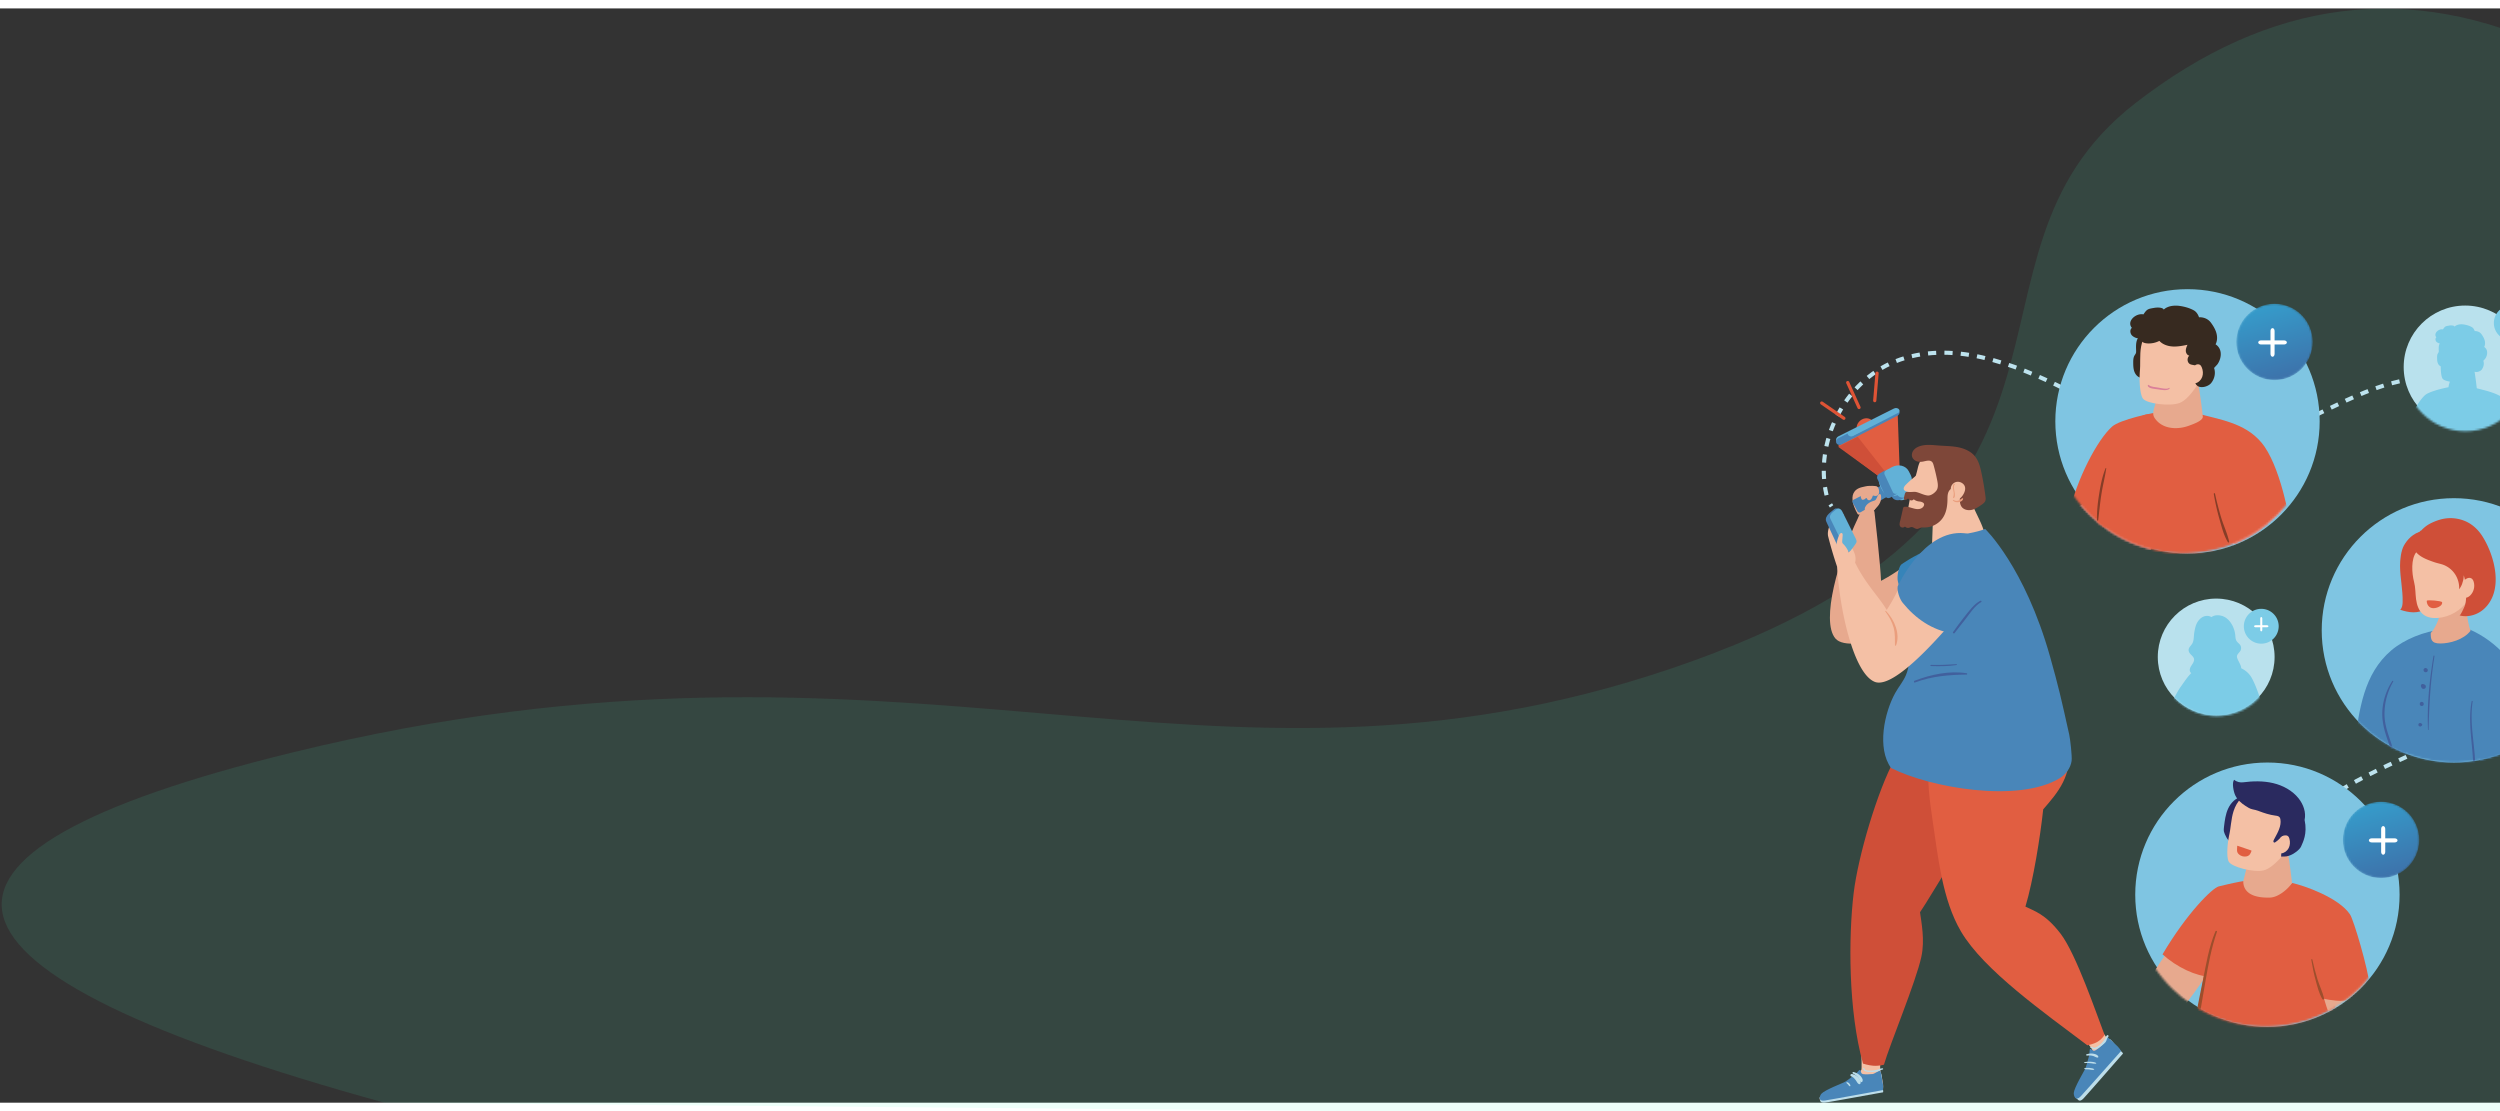 <svg xmlns="http://www.w3.org/2000/svg" xmlns:xlink="http://www.w3.org/1999/xlink" width="360" height="160" viewBox="0 0 1220 534">
    <rect x="0" y="0" width="1220" height="534" fill="#333333" stroke="none"/>
    <defs>
        <path id="a" d="M130.373 64.59c0 35.516-29.018 64.308-64.816 64.308S.74 100.106.74 64.59C.74 29.074 29.76.283 65.557.283c35.798 0 64.816 28.791 64.816 64.307"/>
        <path id="c" d="M37.604 18.75c0 10.292-8.343 18.635-18.635 18.635C8.677 37.385.333 29.042.333 18.75.333 8.457 8.677.114 18.97.114S37.604 8.457 37.604 18.75"/>
        <linearGradient id="d" x1="70.849%" x2="34.249%" y1="123.469%" y2="-5.5%">
            <stop offset="0%" stop-color="#3F67A2"/>
            <stop offset="100%" stop-color="#359FCD"/>
        </linearGradient>
        <path id="f" d="M130.373 64.59c0 35.516-29.018 64.308-64.815 64.308-35.8 0-64.818-28.792-64.818-64.308C.74 29.074 29.76.283 65.558.283c35.797 0 64.815 28.791 64.815 64.307"/>
        <path id="h" d="M130.373 64.59c0 35.516-29.018 64.308-64.815 64.308-35.8 0-64.818-28.792-64.818-64.308C.74 29.074 29.76.282 65.558.282c35.797 0 64.815 28.792 64.815 64.308"/>
        <path id="j" d="M37.604 18.75c0 10.292-8.343 18.635-18.635 18.635C8.677 37.385.333 29.042.333 18.75.333 8.457 8.677.114 18.97.114S37.604 8.457 37.604 18.75"/>
        <linearGradient id="k" x1="70.849%" x2="34.249%" y1="123.468%" y2="-5.501%">
            <stop offset="0%" stop-color="#3F67A2"/>
            <stop offset="100%" stop-color="#359FCD"/>
        </linearGradient>
        <path id="m" d="M57.113 29.021c0 15.661-12.697 28.355-28.357 28.355S.401 44.682.401 29.021C.401 13.361 13.096.666 28.756.666s28.357 12.695 28.357 28.355"/>
        <path id="o" d="M60.111 30.858c0 16.85-13.44 30.508-30.016 30.508C13.518 61.366.08 47.708.08 30.858.08 14.01 13.518.35 30.095.35c16.577 0 30.016 13.659 30.016 30.508"/>
    </defs>
    <g fill="none" fill-rule="evenodd">
        <path fill="#4AFFC4" d="M187.54 534C-45.17 469.818-60.35 412.906 142 363.264c303.524-74.464 444.881 36.619 674.288-41.387C1045.695 243.872 943.268 123 1042 46.281c65.822-51.146 134.155-59.789 205-25.93v522.904L187.54 534z" opacity=".1"/>
        <path stroke="#BDE3EE" stroke-width="2" d="M893.823 243a20.563 20.563 0 0 1-.646-1"/>
        <path stroke="#BDE3EE" stroke-dasharray="4.002,4.002" stroke-width="2" d="M891.361 237.54c-6.056-25.745 8.63-55.362 33.476-65.265 27.063-10.786 57.577.699 83.573 13.836 25.996 13.139 53.257 28.53 82.244 25.474 25.878-2.728 47.838-19.766 72.66-27.549 19.985-6.265 42.59-6.146 61.111 3.608 10.882 5.73 19.971 14.545 26.844 24.72 21.649 32.046 19.187 78.271-5.743 107.855-20.31 24.103-51.368 35.72-79.985 49.041-27.432 12.77-55.697 30.155-67.173 57.74"/>
        <path stroke="#BDE3EE" stroke-width="2" d="M1097.843 430c-.238.33-.466.664-.686 1"/>
        <path fill="#E7A98E" d="M913.603 246.302c.77-1.242 1.833-2.286 2.522-3.576 1.006-1.88 1.123-4.192.462-6.224-.533-1.642.376-1.399-.972-2.485-2.034-1.64-4.721-.922-6.87-.42-9.16 2.142-2.285 13.069-2.025 13.403"/>
        <path fill="#4986B9" d="M904.135 241.215l2.329 4.209a1.14 1.14 0 0 0 1.571.418L923 237.007 919.708 232l-15.106 7.725a1.08 1.08 0 0 0-.467 1.49"/>
        <path fill="#E15E41" d="M906.396 206.557L907.1 208l7.9-4.455-.703-1.441c-1-2.051-3.58-2.717-5.761-1.487s-3.14 3.89-2.14 5.94M897 213.361L917.825 229l9.175-4.848-.925-26.152L897 213.361"/>
        <path fill="#CF4F38" d="M897 213.917L916.375 228l3.625-1.87L906.53 209l-9.53 4.917"/>
        <path fill="#62B1D7" d="M925.293 238.505c.741 1.457 2.65 1.93 4.266 1.056l1.564-.845c1.615-.874 2.324-2.764 1.583-4.221-.74-1.458-2.65-1.93-4.266-1.056l-1.562.844c-1.616.875-2.325 2.764-1.585 4.222"/>
        <path fill="#4986B9" d="M926.726 233.174l-1.69.878c-1.756.912-2.52 2.876-1.718 4.392.803 1.516 2.87 2.01 4.623 1.098l1.691-.877a3.53 3.53 0 0 0 .368-.221c-1.65.654-3.48.128-4.224-1.276-.743-1.405-.139-3.195 1.344-4.168a3.365 3.365 0 0 0-.394.174"/>
        <path fill="#62B1D7" d="M896.177 211.167c.446.812 1.6 1.075 2.574.589l27.116-13.567c.975-.487 1.403-1.542.956-2.355-.447-.813-1.6-1.077-2.574-.59l-27.116 13.566c-.975.489-1.403 1.543-.956 2.357"/>
        <path fill="#4986B9" d="M926.997 197l-22.59 11.618c-.974.5-2.126.23-2.574-.607a1.484 1.484 0 0 1-.166-.622l-4.534 2.332c-.975.502-1.403 1.586-.956 2.422.447.836 1.6 1.107 2.575.605l27.123-13.949c.745-.383 1.162-1.105 1.122-1.799"/>
        <path fill="#62B1D7" d="M917.564 233.281l.966 1.878c1.423 2.77 5.093 3.668 8.198 2.008l2.663-1.425c3.105-1.661 4.468-5.254 3.045-8.023l-.966-1.878c-1.423-2.77-5.093-3.668-8.198-2.008l-2.663 1.426c-3.105 1.661-4.468 5.253-3.045 8.022"/>
        <path fill="#4986B9" d="M920.56 225l-3.544 2.088c-.872.514-1.26 1.625-.857 2.486l3.988 8.547c.4.856 1.436 1.136 2.307.62l3.546-2.087c-.872.514-1.908.235-2.307-.623l-3.989-8.546c-.402-.86-.016-1.971.857-2.485"/>
        <path fill="#E7A98E" d="M908.041 235.734c1.405-1.629 3.232-2.598 5.13-2.72.653-.041 1.312.014 1.97.08.316.032.644.071.931.274.446.316.708.973.837 1.623.139.7.141 1.485-.15 2.063-.485.961-1.547.976-2.42.701-.09-.028-.185-.059-.27-.023-.13.054-.195.236-.253.4-.236.677-.56 1.335-1.058 1.672a1.08 1.08 0 0 1-1.565-.358c-.15-.25-.31-.615-.534-.545-.074.023-.133.094-.19.158-.405.458-.937.714-1.48.711-.135 0-.277-.02-.391-.124a.96.96 0 0 1-.199-.314 5.21 5.21 0 0 1-.399-1.372"/>
        <path fill="#E7A98E" d="M913.427 246c.578-.637 1.477-1.733 2.136-2.298 1.785-1.527 2.774-3.888 2.332-6.104-.036-.183-.09-.377-.244-.496-.195-.15-.497-.123-.712.002-.214.125-.36.328-.494.528-.422.634-.807 2.266-1.623 2.505-1.219.358-2.452.847-3.405 1.657-.843.717-1.907 2.216-1.169 3.284"/>
        <path stroke="#DF5335" stroke-linecap="round" stroke-linejoin="round" stroke-width="1.578" d="M916 178l-1.125 13.389m-13.187-8.808l5.517 12.163M889 192.568L899.801 200"/>
        <path fill="#E7A98E" d="M959.088 261.836c-5.648-.495-11.223 1.366-16.457 3.515-12.81 5.259-14.792 8.754-24.674 13.996-.273-7.592-3.196-33.744-3.235-33.816-.815-1.527-6.972.727-6.972.727-.068.384-1.196 2.495-1.263 2.88-9.057 18.992-18.146 49.748-10.8 58.346 7.344 8.599 47.378-6.891 68.028-15.737L972 271.12c-1.536-5.371-7.264-8.786-12.912-9.283"/>
        <path fill="#3684B9" d="M927.727 271.447c-1.377 1.73-2.025 5.79-1.596 7.986 1.907 9.763 6.394 18.407 14.393 24.567 0 0 16.127-9.091 18.357-8.045 2.23 1.047 20.866-23.529 9.44-31.287-16.47-11.185-40.594 6.78-40.594 6.78"/>
        <path fill="#41609D" d="M959.651 297.01c-3.525-.176-7.417 1.936-10.613 3.302-2.619 1.12-5.423 2.61-7.812 3.816-.51.258-.066 1.079.441.823 2.292-1.158 5.177-2.357 7.66-3.494 3.08-1.41 6.905-3.645 10.324-3.658.467-.002.463-.765 0-.789"/>
        <path fill="#F4C0A5" d="M908.376 511s.234 6.38-.045 6.99c-.978 2.143-7.229 6.026-7.98 6.566-.75.541-11.327 5.352-11.839 6.277-.512.923-1.827 2.819 3.7 1.94 5.527-.877 24.096-4.402 25.9-4.688 1.803-.287.397-5.938-.183-8.094-.383-1.426-.685-4.531-.077-7.517"/>
        <path fill="#BDDEEA" d="M918.852 528.96c.2-.03.213-.732-.054-1.698a12.854 12.854 0 0 0-.22-2.063c-.362-1.898-.14-3.157-.462-5.029-.247-1.437-1.377-.372-2.115-.004-.636.318-3.074.893-3.79 1-.894.134-1.817.1-2.698-.105-.256-.06-.521-.14-.71-.322-.36-.348-.329-.927-.524-1.387-.07-.167-.197-.336-.377-.351-.177-.014-.326.124-.448.253-.63.653-1.229 1.393-1.913 1.988-.548.479-1.193.89-1.775 1.333-1.156.88-2.317 1.804-3.605 2.483-.802.42-12.161 6.25-12.161 6.25s.048.947.282 1.794c.18.65.883 1.09 2.638.814 5.424-.853 26.162-4.676 27.932-4.955"/>
        <path fill="#4986B9" d="M918.742 527.882c.408-.065.245-2.385.1-3.145-.362-1.898-.713-3.695-1.035-5.568-.246-1.436-1.374-.372-2.109-.003-.634.318-1.158.736-1.872.844-.892.134-3.72.254-4.6.05-.255-.059-.52-.139-.708-.322-.36-.347-.328-.926-.523-1.388-.07-.166-.196-.334-.376-.349-.177-.014-.325.124-.447.252-.627.654-1.225 1.393-1.907 1.99-.548.477-1.19.889-1.771 1.332-1.153.878-2.31 1.803-3.597 2.482-.798.421-9.401 3.735-11.035 5.559-.686.766-2.214 3.936 1.818 3.3 5.41-.854 26.297-4.755 28.062-5.034"/>
        <path fill="#BDDEEA" d="M901.002 524.19c.084.387.538.594.8.874.285.304.447.784.865.923.115.038.264-.008.305-.13.24-.71-1.141-2.12-1.888-1.814-.055.022-.094.09-.082.146M903.375 521.135c1.007.282 1.812 1.307 2.379 2.111.46.655.682 1.347 1.434 1.712.26.127.612-.05.708-.3.727-1.918-2.53-4.783-4.394-4.654-.589.041-.696.97-.127 1.13"/>
        <path fill="#BDDEEA" d="M904.27 519.803c1.06.518 2.006 1.234 2.649 2.163.45.65.54 1.479 1.228 1.962.175.123.467.084.592-.083.67-.904-.087-2.04-.733-2.799-.858-1.007-2.082-1.615-3.399-2.017-.578-.179-.848.525-.336.774M909.074 517.245c.351.201.338.822.66 1.1.47.407 1.254.526 1.925.608.831.103 3.56.027 4.383-.138.993-.198 1.544-.844 2.595-.953.57-.059.428-.737-.139-.66-.587.08-.959.209-1.483.44-1.196.528-3.584.86-4.998.736-.405-.036-.96-.073-1.32-.212-.918-.355-.418-.348-.775-.716-.256-.264-.228-.334-.674-.442-.194-.048-.344.14-.174.237"/>
        <path fill="#CF4F38" d="M997 376.36c-7.03 13.207-18.347 15.346-28.79 17.497-9.053 9.52-24.845 37.781-31.24 47.215.677 5.048 2.408 13.482.677 21.613-2.602 12.212-15.311 42.555-18.282 52.772 0 0-2.202.721-5.265.501-2.243-.16-4.957-1.028-4.957-1.028-7.193-25.684-7.14-61.697-4.543-83.332 2.142-17.829 11.61-50.006 20.107-65.419 10.062-18.251 16.012-33.347 37.97-39.179"/>
        <path fill="#F4C0A5" d="M1016.846 502.616s4.007 4.898 4.152 5.55c.509 2.29-2.113 9.17-2.383 10.057-.27.884-5.76 11.138-5.612 12.18.149 1.043.243 3.343 4.09-.723 3.849-4.064 16.433-18.177 17.689-19.503 1.255-1.327-3.24-4.934-4.991-6.284-1.157-.894-3.254-3.162-4.562-5.893"/>
        <path fill="#BDDEEA" d="M1035.974 510.11c.138-.151-.275-.737-1.07-1.366a13.291 13.291 0 0 0-1.418-1.56c-1.433-1.334-2.017-2.509-3.403-3.849-1.063-1.027-1.313.562-1.673 1.33-.311.662-1.891 2.67-2.393 3.21a7.243 7.243 0 0 1-2.197 1.613c-.238.112-.495.212-.756.182-.495-.06-.819-.557-1.251-.814-.157-.092-.359-.152-.51-.05-.149.1-.182.307-.202.49-.102.935-.13 1.921-.31 2.842-.146.74-.407 1.484-.6 2.215-.383 1.452-.742 2.945-1.351 4.316-.38.85-5.84 12.804-5.84 12.804s.609.748 1.305 1.3c.535.423 1.358.342 2.578-.99 3.772-4.12 17.859-20.329 19.09-21.672"/>
        <path fill="#4986B9" d="M1034.965 508.919c.288-.31-1.264-2.118-1.846-2.651-1.454-1.336-2.837-2.594-4.242-3.932-1.078-1.028-1.332.56-1.697 1.329-.316.662-.48 1.336-.989 1.876-.634.674-2.834 2.558-3.666 2.947-.242.112-.503.213-.767.182-.501-.06-.83-.557-1.268-.814-.16-.093-.365-.151-.518-.05-.15.1-.185.307-.205.49-.104.934-.132 1.922-.315 2.842-.147.74-.412 1.484-.608 2.215-.389 1.452-.752 2.945-1.37 4.315-.385.85-5.272 9.011-5.468 11.546-.082 1.064.631 4.638 3.483 1.568 3.826-4.117 18.227-20.519 19.476-21.863"/>
        <path fill="#BDDEEA" d="M1017.082 517.534c.578.25 1.499.15 2.22.215.782.07 1.586.348 2.373.215.217-.036.385-.157.304-.275-.474-.686-4.19-.98-4.948-.316-.056.049-.035.123.051.16M1017.706 514.669c.89-.148 2.056-.011 2.924.111.705.1 1.258.269 2.011.207.26-.021.414-.162.34-.264-.566-.785-4.552-.927-5.826-.444-.402.152.048.473.55.39M1018.509 511.028c1.043-.14 2.122-.098 3.116.227.697.227 1.25.738 2.013.745.194.002.375-.159.361-.327-.066-.91-1.263-1.32-2.16-1.53-1.191-.278-2.4-.122-3.553.213-.508.148-.28.74.223.672M1020.194 507.163c.473 0 1.002.696 1.519.801.753.153 1.522-.212 2.165-.545.796-.412 3.052-2.224 3.609-2.93.67-.848.577-1.913 1.378-2.699.433-.426-.277-1.087-.692-.643-.43.46-.635.839-.88 1.427-.558 1.343-2.3 3.221-3.611 3.98-.375.217-.88.528-1.306.601-1.09.188-.659-.12-1.283-.302-.448-.13-.485-.226-.957-.065-.207.071-.17.375.058.375"/>
        <path fill="#E15E41" d="M1009.327 359.403c2.43 14.792-5.256 23.38-12.241 31.448-1.411 13.087-4.793 34.56-8.675 47.465 4.128 2.129 9.628 3.356 17.213 13.286 7.584 9.93 17.537 39.304 21.376 49.245 0 0-.666 1.633-3.23 3.32-1.878 1.237-5.137 1.833-5.137 1.833-21.287-16.068-50.6-36.727-61.66-55.528-9.114-15.495-11.185-36.277-13.789-53.716-3.083-20.65-4.931-37.752 8.961-55.756"/>
        <path fill="#F4C0A5" d="M945.969 216c-2.717.526-5.61 1.144-7.563 3.14-1.394 1.425-2.122 3.379-2.555 5.307-.476 2.122-1.118 4.187-1.72 6.3a114.015 114.015 0 0 0-2.98 13.486c-.257 1.62-.331 3.614 1.002 4.534.826.572 1.912.496 2.906.4l8.246-.804-.55 15.637A615.106 615.106 0 0 0 969 259.855c-.301-6.83-4.717-12.665-6.97-19.105-.302-.863-.568-1.76-.534-2.674.044-1.177.575-2.267.901-3.397 1.396-4.83-1.205-10.155-5.145-13.192-3.94-3.038-6.394-4.78-11.283-5.487"/>
        <path fill="#7E4739" d="M968.863 237.766a138.225 138.225 0 0 0-1.938-11.265c-.604-2.806-1.346-5.697-3.153-7.921-1.98-2.438-5.029-3.783-8.097-4.411-3.068-.63-6.225-.626-9.348-.856-3.257-.24-6.638-.725-9.707.397-1.065.389-2.086.986-2.786 1.881-.701.895-1.043 2.12-.705 3.207.323 1.044 1.234 1.839 2.262 2.2 1.027.36 2.156.327 3.222.105 1.443-.3 3.17-.863 4.213.181.43.432.615 1.046.779 1.633a97.71 97.71 0 0 1 1.79 7.553c.317 1.622.552 3.456-.41 4.796-.892 1.241-2.767 2.601-4.28 2.433-1.513-.17-2.924-.82-4.358-1.334-1.65-.593-3.34-.715-5.076-.633-.562.027-1.18.18-1.487.654-.119.183-.178.397-.234.609a28.671 28.671 0 0 0-.38 1.605c-.061.297-.114.629.042.89.194.325.65.404 1.006.28.355-.122.635-.398.901-.664.331.442.778.822 1.316.947.537.124 1.164-.059 1.456-.527.63.512 1.388.863 2.184 1.009.539.099 1.097.108 1.614.289 1.17.411 1.594 1.025 1.056 2.05-.317.606-.911 1.033-1.556 1.252-2.443.83-5.008-1.11-7.582-.947-.213.013-.435.045-.603.177-.216.169-.29.46-.35.729l-1.17 5.201c-.24 1.07-.996 2.903.073 3.74.599.47 1.554.388 2.066-.176a2.019 2.019 0 0 0 2.05.58c.32-.097.617-.276.948-.328 1.005-.155 1.853.883 2.87.898.653.01 1.23-.405 1.859-.586.626-.18 1.29-.123 1.94-.123 3.11-.004 6.152-1.483 8.164-3.85 2.317-2.726 2.871-6.4 2.916-9.874.014-1.192.011-2.423.467-3.525.456-1.102 1.502-2.054 2.688-1.995 1.168.06 2.105 1.073 2.489 2.183.384 1.11.342 2.314.371 3.489.03 1.174.154 2.403.807 3.378 1.028 1.535 3.143 2.012 4.945 1.626 1.8-.385 3.366-1.463 4.88-2.516.716-.499 1.469-1.044 1.793-1.855.278-.696.194-1.479.1-2.224l-.047-.362"/>
        <path fill="#4986B9" d="M931.751 310.734c.16 5.029.285 10.252-1.76 14.864-1.336 3.01-3.523 5.575-5.122 8.46-5.34 9.62-9.011 26.978-2.024 36.607 18.722 9.563 62.133 17.282 82.291 4.987 3.01-1.836 5.352-5.027 5.812-8.48.285-2.143-.677-10.582-1.144-12.695-3.977-17.952-5.247-23.486-9.352-38.073-12.383-43.997-31.7-62.404-31.7-62.404s-4.525 2.11-15.612 3.214c-6.099 2.786-6.815 6.76-11.42 11.58-5.468 5.722-8.226 9.828-11.229 17.104-3.003 7.275-1.482 17.462 1.26 24.836"/>
        <path fill="#41609D" d="M934.419 328.98c8.39-3.151 16.682-3.78 25.345-3.89.324-.003.305-.604 0-.653-8.458-1.345-17.397.564-25.525 3.676-.42.16-.241 1.027.18.867M942.4 320.93c4.113.144 8.33.105 12.372-.491.35-.052.279-.46-.086-.438-4.118.25-8.144.497-12.286.352-.534-.02-.532.558 0 .577"/>
        <path fill="#F4C0A5" d="M966 282.983c-13.577 17.428-40.688 49.76-51.096 45.661-10.406-4.098-17.186-35.32-18.406-56.213a188.514 188.514 0 0 1-4.337-14.69c-.572-2.273.478-5.325 1.657-7.317 1.149-1.941 3.203-3.51 5.454-3.42.144.005.297.02.41.108.266.208.15.623.062.949-.503 1.875.884 3.708 1.144 5.633.122.909-.012 1.833.038 2.748.283 5.22 5.74 8.352 4.357 13.99 5.041 10.38 11.594 16.585 15.435 23.112 6.019-9.225 6.066-13.218 14.597-23.829 3.485-4.334 7.401-8.577 12.498-10.788 5.098-2.211 11.652-1.9 15.525 2.09"/>
        <path fill="#4986B9" d="M926.067 282.04c-.389 2.226.975 6.187 2.4 7.948 6.331 7.831 14.4 13.396 24.382 15.012 0 0 9.876-16.048 12.34-16.198 2.463-.152 7.173-31.324-6.588-32.701-19.84-1.984-32.534 25.939-32.534 25.939"/>
        <path fill="#41609D" d="M966.442 289.043c-3.243 1.62-5.793 5.371-8.051 8.135-1.85 2.263-3.704 4.94-5.305 7.16-.344.476.431.935.77.465 1.16-1.605 3.593-4.587 5.16-6.606 2.18-2.81 4.666-6.73 7.799-8.497.42-.238.05-.869-.373-.657"/>
        <path fill="#4986B9" d="M901.243 266.639c-1.303 1.074-2.727-.485-3.237-1.585l-6.758-14.569c-.683-1.472.15-2.86 1.23-3.908.583-.566 1.221-1.075 1.854-1.587.548-.446 1.088-1.098 1.89-.975 1.008.153 1.764 1.038 2.16 1.876l6.265 13.269c.284.615.433 1.325.31 1.995-.104.562-3.203 5.063-3.714 5.484"/>
        <path fill="#62B1D7" d="M902.945 264.721c-1.06.828-2.217-.372-2.632-1.22 0 0-7.11-14.502-7.111-14.507-.556-1.134.12-2.202 1-3.01.474-.436.993-.828 1.507-1.222.446-.343.884-.845 1.536-.75.82.118 1.434.8 1.755 1.445.002 0 6.712 13.505 6.712 13.505.232.474.353 1.02.252 1.537-.085.433-2.604 3.9-3.019 4.222"/>
        <path fill="#F4C0A5" d="M896 263.599c.09-2.262.602-4.504 1.498-6.575.259-.599.882-1.29 1.413-.92.33.228.332.714.3 1.12l-.2 2.48c-.026.326-.052.666.057.975.12.345.39.61.64.873a12.286 12.286 0 0 1 3.184 6.42c.14.85.186 1.749-.124 2.55-.31.803-1.05 1.48-1.894 1.478M952.053 234.837c-.327-1.615.893-3.368 2.614-3.755 1.722-.389 3.671.65 4.178 2.225.404 1.25-.037 2.607-.691 3.763-.82 1.45-2.19 2.836-3.95 2.93M936.443 227a51.598 51.598 0 0 0-6.143 5.19c-.406.402-.812.819-1.076 1.33-.166.323-.274.695-.2 1.053.136.667.828 1.048 1.473 1.22 2.148.573 4.399-.154 6.503-.873"/>
        <path fill="#EA9E7D" d="M920.031 294.278c1.831 2.442 3.283 5.065 4.061 7.9.8 2.914.58 5.652.643 8.59.005.273.451.319.548.063 2.11-5.566-.71-12.46-4.917-16.774-.155-.159-.465.048-.335.22M953.036 240.135c1.218 1.535 4.926.902 4.964-.921.003-.15-.249-.275-.429-.182-.603.312-.992.784-1.65 1.052-.809.328-1.804.33-2.474-.183-.206-.158-.56.045-.411.234M953.858 232c-.71-.016-.909.954-.847 1.895.053.796.265 1.523.374 2.299.15 1.07-.078 1.618-.273 2.56-.03.148.067.273.159.24 1.909-.667-.722-5.697.626-6.551.146-.093.14-.438-.039-.443"/>
        <path fill="#7FC5E2" d="M1132 201.5c0 35.622-28.877 64.5-64.5 64.5-35.622 0-64.5-28.878-64.5-64.5 0-35.623 28.878-64.5 64.5-64.5 35.623 0 64.5 28.877 64.5 64.5"/>
        <g transform="translate(1000 137)">
            <mask id="b" fill="#fff">
                <use xlink:href="#a"/>
            </mask>
            <path fill="#F2C1C9" d="M14.548 105.954L9.53 148.269l35.96 14.935 5.854-51.442L34.62 94.337" mask="url(#b)"/>
            <path fill="#E15E41" d="M85.804 67.062c-4.542-4.71-12.835-2.737-19.34-3.651l-15.168-2.133c-1.205-.17-2.432-.339-3.634-.152-1.747.27-3.281 1.262-4.755 2.231l-12.66 8.319c-4.51 2.962-4.094 9.406-4.704 14.271-.716 5.724-1.25 11.47-1.668 17.222-.823 11.322-1.202 22.676-1.292 34.026-.088 10.864.626 21.622 1.385 32.453.05.737.103 1.485-.046 2.21-.284 1.398-1.276 2.56-1.685 3.928-.833 2.79.91 5.696 2.957 7.78 8.694 8.848 24.127 7.113 35.44 6.979a96.504 96.504 0 0 0 32.396-6.003c3.818-1.42 11.552-3.432 14.16-6.8 2.665-3.444.9-11.109.794-15.297l-1.965-77.32c-.128-5.004-6.636-9.76-10.14-13.247" mask="url(#b)"/>
            <path fill="#F2C1C9" d="M100.826 210.736c-2.336 4.16-.968 7.397.217 11 .808-1.058 1.726-1.61 3.092-1.964 1.441.841 1.782 2.41-.071 3.268-1 .616-1.375 2.018-1.175 2.628.223.68 2.115 1.042 2.844-.403.428.999 2.492.713 2.856-.552.385.964 2.046.368 2.429-.783.748.605 1.306.495 1.882-.274.574-.77.655-1.437.65-2.394-.012-3.823-1.192-7.513-1.516-11.304-.637-7.457 8.606-32.935 8.606-60.742 0-19.23-8.025-46.077-8.025-46.077s-16.883 5.353-26.196 6.018c3.02 19.122 11.253 41.072 11.872 45.448-.207 5.913-.957 9.463-.885 13.087.16 8.001 5.857 29.523 5.958 33.523.108 4.319-.413 5.735-2.538 9.52" mask="url(#b)"/>
            <path fill="#E15E41" d="M81.916 89.236c-.122 8.705 2.737 23.873 5.215 34.117 13.024 4.293 24.197-.578 30.65-5.537-.203-5.344-5.126-32.238-14.25-43.017-8.256-9.75-20.36-11.074-31.806-14.318M56.122 59.645c-5.667.502-21.608 4.042-25.415 7.418-7.089 6.285-17.24 25.386-21.176 43.039 0 0 5.499 7.717 18.16 6.434 2.644-2.92 5.295-9.803 12.099-18.425" mask="url(#b)"/>
            <path fill="#E7A98E" d="M71.778 40.48a290.407 290.407 0 0 1 3.191 21.66c.227 2.118-5.167 3.89-6.67 4.454-5.72 2.146-13.197 1.822-16.873-3.777-1.474-2.245-.087-4.797.51-7.277.845-3.504 1.665-7.013 2.518-10.514" mask="url(#b)"/>
            <path fill="#372A20" d="M48.042 20.215c-2.718.909-5.08 3.055-5.519 5.904-.201 1.305-.142 2.632-.1 3.95.011.368.021.745-.09 1.095-.14.45-.463.818-.7 1.228-.608 1.05-.631 2.324-.622 3.535.01 1.41.049 2.846.508 4.18.46 1.333 1.414 2.57 2.755 3.035.542.19 1.152.242 1.686.034.426-.166.773-.48 1.089-.808a10.675 10.675 0 0 0 2.32-3.714" mask="url(#b)"/>
            <path fill="#F4C0A5" d="M44.206 40.708c.462-4.248-.12-8.552.67-12.786.958-5.125 3.752-9.242 8.885-10.85 5.493-1.72 11.956-.642 16.698 2.555 7.668 5.172 8.555 16.323 3.738 24.184-4.816 7.859-8.006 10.734-10.553 11.717-4.554 1.759-16.088.41-17.908-2.142-1.679-2.353-1.777-10.409-1.53-12.678" mask="url(#b)"/>
            <path fill="#372A20" d="M83.7 31.037c-.166-1.616-.93-3.113-2.502-4.112.883-1.675.91-3.702.401-5.524-.509-1.82-1.518-3.465-2.63-5-2.21-3.047-5.858-2.684-5.858-2.684s-.634-2.35-2.57-3.4c-2.09-1.137-4.4-1.774-6.755-2.121-2.659-.393-5.873-.091-7.882 1.773-.485-1.134-3.236-1.084-4.458-.87-3.21.562-3.633.5-5.438 3.211-3.75-.757-8.343 3.416-5.64 6.581-1.077.877-.915 2.688.037 3.697.812.86 2.966 1.906 4.042 1.129-.03.872.443 1.657 1.176 2.122.713.452 1.58.6 2.425.643a11.28 11.28 0 0 0 5.715-1.239c1.635 1.771 4.109 2.598 6.526 2.733 2.419.134 4.824-.35 7.196-.83-.417.948-.843 1.936-.806 2.97.036 1.035.68 2.126 1.703 2.327-.977.89-1.12 2.54-.309 3.582 1.277 1.643 4.019.103 3.469 2.93-.444 2.27-1.552 6.703.931 8.318 1.869 1.215 5.234.16 6.523-1.398 1.68-2.034 2.352-4.88 1.478-7.394-.018-.055 1.494-1.615 1.636-1.817 1.141-1.618 1.789-3.707 1.59-5.627" mask="url(#b)"/>
            <path fill="#F4C0A5" d="M70.056 38.04c.486-.443.983-.893 1.585-1.159.603-.265 1.34-.319 1.9.027.454.28.728.774.93 1.265.607 1.47.751 3.156.214 4.651-.538 1.496-1.808 2.756-3.367 3.113-1.56.357-3.35-.3-4.154-1.673" mask="url(#b)"/>
            <path fill="#863D27" d="M80.327 99.941c.71 4.181 1.617 8.298 2.793 12.376 1.066 3.697 2.063 7.85 4.09 11.154.201.33.686.11.61-.254-.832-3.93-2.676-7.747-3.843-11.603a153.47 153.47 0 0 1-3.06-11.835c-.082-.388-.654-.218-.59.162M27.534 87.374c-1.692 4.062-2.51 8.561-3.198 12.886-.653 4.093-1.11 8.31-1.02 12.458.007.401.565.378.612 0 .54-4.36.925-8.728 1.63-13.069.662-4.08 1.71-8.102 2.29-12.19.029-.207-.232-.28-.314-.085" mask="url(#b)"/>
            <path fill="#DA7F99" d="M58.44 48.207c-.898.841-4.218-.004-5.258-.177-1.277-.215-3.634-.321-4.6-1.257-.167-.161-.461-.045-.461.19-.002 1.624 3.733 1.74 4.827 1.909 1.37.21 4.785.959 5.811-.349.174-.222-.101-.52-.318-.316" mask="url(#b)"/>
        </g>
        <g transform="translate(1091 144)">
            <mask id="e" fill="#fff">
                <use xlink:href="#c"/>
            </mask>
            <path fill="url(#d)" d="M37.604 18.75c0 10.292-8.343 18.635-18.635 18.635C8.677 37.385.333 29.042.333 18.75.333 8.457 8.677.114 18.97.114S37.604 8.457 37.604 18.75" mask="url(#e)"/>
        </g>
        <path fill="#FFFFFE" d="M1109 170c-.55 0-1-.63-1-1.4v-11.2c0-.77.45-1.4 1-1.4s1 .63 1 1.4v11.2c0 .77-.45 1.4-1 1.4"/>
        <path fill="#FFFFFE" d="M1116 163c0 .55-.63 1-1.401 1H1103.4c-.77 0-1.4-.45-1.4-1s.63-1 1.4-1h11.199c.771 0 1.401.45 1.401 1"/>
        <path fill="#7FC5E2" d="M1262 303.5c0 35.622-28.877 64.5-64.499 64.5-35.624 0-64.501-28.878-64.501-64.5 0-35.623 28.877-64.5 64.501-64.5 35.622 0 64.499 28.877 64.499 64.5"/>
        <g transform="translate(1132 239)">
            <mask id="g" fill="#fff">
                <use xlink:href="#f"/>
            </mask>
            <path fill="#4986B9" d="M59.847 64.07c-8.708.85-18.553 4.826-24.83 10.15-13.666 11.587-15.576 29.153-17.982 44.996-1.853 12.2.455 25 3.393 36.844 1.588 6.397 5.34 22.946 7.557 29.155 1.418 1.406 6.943 3.525 9.243-1.36.388-32.93 5.184-73.42 14.906-104.907M79.965 91.115c-7.136 17.915 3.022 32.16-4.529 49.907-8.149 19.158-11.529 48.251-11.529 48.251s3.77 3.125 7.329 3.156c2.38-2.457 10.767-15.25 17.374-24.778 6.605-9.53 12.494-19.91 14.325-31.33.697-4.345.792-8.76.834-13.159.092-9.788-.098-19.755-3.143-29.068C95.968 79.85 84.422 67.996 70.234 62.89" mask="url(#g)"/>
            <path fill="#4986B9" d="M32.29 103.178c-.482 3.996-.693 8.074.102 12.02.64 3.177 1.915 6.194 2.697 9.34 2.097 8.437.559 17.287-.798 25.871-.313 1.982-.98 4.15-.142 5.977 4.575 9.986 35.47 8.9 47.263 6.311 7.192-1.579 2.85-2.073 6.03-8.615 1.914-3.937 2.323-8.403 2.704-12.758l1.666-19.106c1.768-20.256-.548-41.28-17.352-54.916-.44-.357-.9-.719-1.446-.878-.867-.252-1.788.043-2.653.3a31.16 31.16 0 0 1-15.092.615c-.795-.165-1.649-.357-2.4-.044-.406.171-.739.476-1.058.778-5.09 4.844-8.056 11.042-12.396 16.444-4.392 5.467-6.292 11.75-7.125 18.66" mask="url(#g)"/>
            <path fill="#CF4F38" d="M56.851 36.417c-.602 3.068-.474 6.234-.92 9.329-.448 3.094-1.605 6.292-4.127 8.166-1.737 1.292-3.964 1.818-6.134 1.792-2.17-.026-4.301-.57-6.361-1.247.975-.977 1.145-2.476 1.176-3.85.138-5.876-1.225-11.7-1.262-17.576-.018-2.902.462-7.385 1.89-9.918 1.607-2.851 4.267-5.947 9.073-7.157" mask="url(#g)"/>
            <path fill="#E7A98E" d="M58.666 55.898c.02 2.517-2.577 8.199-4.468 9.878 0 2.949.082 5.137 4.657 5.137s11.39-1.804 14.761-6.194c-1.63-4.073-3.18-17.31-2.472-19.418" mask="url(#g)"/>
            <path fill="#F4C0A5" d="M47.32 26.142c-2.903 3.327-2.336 10.626-1.272 14.659.733 2.774.624 5.691.995 8.535.37 2.844 1.357 5.818 3.668 7.538 1.968 1.464 4.587 1.778 7.038 1.574 5.719-.479 11.152-3.632 14.374-8.343 3.224-4.71 4.172-10.885 2.508-16.334-.6-1.966-1.517-3.827-2.611-5.571-2.814-4.481-7.104-8.34-12.326-9.347-5.224-1.006-11.294 1.55-13.115 6.51" mask="url(#g)"/>
            <path fill="#CF4F38" d="M79.569 18.846c-1.8-2.9-4.243-5.46-7.44-7.117-3.486-1.806-7.694-2.415-11.619-1.683-2.657.496-6.332 1.95-8.447 3.491a18.13 18.13 0 0 0-2.553 2.284l-.1-.078c-.259.26-.527.545-.826.874-.738.815-1.156 1.594-1.33 2.334-.472.895-.887 1.84-1.194 2.898-1.283 4.434 3.81 7.134 7.215 8.426 1.274.484 2.55.968 3.862 1.334.983.274 1.987.482 2.95.818 2.449.854 4.582 2.548 5.997 4.707 1.412 2.158 2.103 4.766 1.984 7.337a11.62 11.62 0 0 0 2.244-6.877A31.943 31.943 0 0 1 71.49 48.27c-.099 1.657-.194 3.041-.818 4.6-.188.468-1.953 4.464-2.458 4.325 4.16 1.147 8.856-.313 11.936-3.114 9.728-8.843 5.404-25.594-.581-35.235" mask="url(#g)"/>
            <path fill="#F4C0A5" d="M69.936 41.243c-.29-.208-.021-.654.249-.89.543-.473 1.098-.954 1.761-1.238.664-.285 1.467-.346 2.09.017.59.343.922.999 1.122 1.647.7 2.278.056 4.911-1.62 6.615-.676.687-1.575 1.248-2.539 1.193-.963-.054-1.9-.94-1.718-1.88" mask="url(#g)"/>
            <path fill="#E15E41" d="M52.298 50.057c-.169.534.222 3.074 2.48 3.562 1.893.41 5.384-.978 4.964-2.848-.325-.714-7.275-1.248-7.444-.714" mask="url(#g)"/>
            <path fill="#41609D" d="M35.4 89.26c-2.681 4.15-4.324 8.781-4.758 13.698-.479 5.432.845 10.408 2.653 15.483a78.997 78.997 0 0 1 4.012 17c.718 5.918.306 11.654.141 17.574-.011.387.581.466.68.092 1.3-4.959 1.015-10.43.548-15.49-.49-5.32-1.475-10.634-3.035-15.75-1.647-5.4-3.899-10.364-3.998-16.11-.097-5.695 1.394-11.279 4.238-16.217.18-.31-.288-.578-.48-.28M74.172 99.098c-2.04 10.82.717 21.556.76 32.402.046 11.689-4.645 22.881-6.259 34.374-.06.436.543.632.684.187 1.75-5.52 2.832-11.27 4.11-16.91 1.19-5.241 2.399-10.46 2.508-15.853.233-11.39-3.059-22.688-1.315-34.066.048-.313-.427-.456-.488-.134M55.553 76.965c-2.002 11.863-3.19 23.977-2.702 36.013.007.194.299.196.303 0 .269-12.039.945-23.98 2.872-35.884.049-.306-.42-.439-.473-.13M50.724 84.1l.044.116c.25.651.863.897 1.501.605a.8.8 0 0 0 .367-.364c.294-.632.047-1.242-.611-1.488a5.715 5.715 0 0 0-.117-.044c-.66-.248-1.434.52-1.184 1.174M49.418 91.711c.056.293.182.56.326.82.348.633 1.262.72 1.76.226.495-.491.413-1.405-.227-1.746-.264-.142-.534-.265-.83-.32-.65-.12-1.154.371-1.029 1.02M49.812 101.409c1.298 0 1.3-2 0-2-1.297 0-1.299 2 0 2M49.744 110.024c-.1-.054-.193-.13-.29-.196-.554-.363-1.296.119-1.296.739s.742 1.101 1.295.738c.098-.065.19-.142.29-.195.412-.225.412-.862 0-1.086" mask="url(#g)"/>
        </g>
        <path fill="#7FC5E2" d="M1171 432.5c0 35.622-28.877 64.5-64.499 64.5-35.624 0-64.501-28.878-64.501-64.5s28.877-64.5 64.501-64.5c35.622 0 64.499 28.878 64.499 64.5"/>
        <g transform="translate(1040 368)">
            <mask id="i" fill="#fff">
                <use xlink:href="#h"/>
            </mask>
            <path fill="#E7A98E" d="M22.16 86.433c-5.132 5.866-16.716 24.935-17.107 24.962-5.575-4.59-11.34-8.994-26.126-20.077-.595 1.461-1.022 4.632-2.313 5.547 9.4 21.123 22.247 38.383 31.69 36.387 9.446-1.996 21.3-18.977 28.134-29.023 1.233-1.813 3.62-5.948 4.247-8.044" mask="url(#i)"/>
            <path fill="#E15E41" d="M63.44 57.41c-4.843-.943-15.876 1.908-20.677 3.039-3.068.722-15.492 12.932-27.45 33.145 6.896 6.274 16.381 10.785 23.604 10.978 1.744-4.7 4.534-9.08 6.112-13.788 1.558-4.657 3.72-8.986 6.143-13.317" mask="url(#i)"/>
            <path fill="#E15E41" d="M99.908 172.598c-9.908 4.154-24.97 2.268-31.508 1.985-18.573-.78-38.097-7.125-41.022-11.208-1.307-1.839 9.1-69.45 11.193-73.719 1.165-2.43 2.591-4.743 3.614-7.243 2.95-7.079 2.901-15.642 8.086-21.283.452-.494 1.688-.188 1.142.19l8.584 2.95c4.424-.85 15.147-1.58 18.501-5.497 3.805 2.382 9.94 10.734 12.841 14.155a48.427 48.427 0 0 1 3.045 4.01c4.327 23.357 8.298 63.631 5.524 95.66" mask="url(#i)"/>
            <path fill="#9D4E2C" d="M41.116 82.409c-3.176 7.577-4.539 16.067-6.146 24.073-1.591 7.936-3.452 16-4.17 24.073-.042.48.718.565.837.112 4.124-15.814 4.902-32.515 10.237-48.05.167-.487-.569-.657-.758-.208" mask="url(#i)"/>
            <path fill="#E7A98E" d="M75.401 37.702a282.548 282.548 0 0 1 3.104 21.072c-1.733 2.758-6.588 7.001-10.7 7.133-13.085.418-13.085-6.438-13.085-8.067.671-2.35 2.55-10.477 3.826-15.715" mask="url(#i)"/>
            <path fill="#2A2A5F" d="M54.02 16.632c-3.016.596-5.389 3.047-6.676 5.818-1.288 2.77-1.665 5.858-2.028 8.887-.094.794-.188 1.604-.026 2.386.25 1.202 1.89 4.518 3.057 4.925 1.167.405 1.82-2.136 2.698-3.002.485-.48.8-1.097 1.109-1.704 1.079-2.13 2.16-4.26 3.237-6.39" mask="url(#i)"/>
            <path fill="#F4C0A5" d="M47.732 35.927c.981-4.04.964-8.265 2.261-12.252 1.571-4.825 4.787-8.45 9.941-9.363 5.516-.977 11.616.865 15.788 4.54 6.744 5.942 6.193 16.811.553 23.797-5.639 6.984-9.08 9.36-11.662 9.993-4.615 1.13-15.572-1.605-17.006-4.293-1.322-2.48-.4-10.262.125-12.422" mask="url(#i)"/>
            <path fill="#2A2A5F" d="M50.296 8.428c1.244 1.132 3.036 1.396 4.282 1.234 4.897-.634 9.924-.746 14.727.392 4.803 1.14 9.387 3.616 12.435 7.47 2.332 2.947 3.704 6.83 2.906 10.492 1.458 6.847-.864 10.919-1.692 12.909-.671 1.614-3.55 3.677-5.196 4.295-1.646.618-2.043.683-4.574.683 0-1.54.22-3.085.309-4.622.114-1.969 1.196-3.6 1.219-5.624-.675.08-1.275.385-1.703.908-.54.66-2.702 2.618-3.131 2.506-.997-.26-.113-1.599.158-2.1 1.557-2.88 3.324-5.977 2.807-9.204-.057-.354-.147-.715-.358-1.006-.471-.645-1.373-.758-2.168-.862-2.79-.359-5.472-1.244-8.088-2.24-1.08-.412-2.032-.622-3.141-.854-1.216-.255-2.392-1.061-3.422-1.725-1.984-1.278-3.815-2.914-4.847-5.028-.798-1.635-1.807-6.33-.523-7.624" mask="url(#i)"/>
            <path fill="#E15E41" d="M58.667 43.12c.064-.022.092-.113.052-.169l-6.724-2.302c-.066-.023-.15-.042-.2.007-.03.032-.033.08-.036.124-.025.453-.05.906-.077 1.36-.029.518-.055 1.052.11 1.544.149.435.44.811.782 1.122.945.862 2.303 1.253 3.57 1.04.528-.089 1.05-.284 1.45-.64.398-.354 1.177-1.726 1.125-2.255" mask="url(#i)"/>
            <path fill="#F4C0A5" d="M73.009 36.565c.524-.366 1.06-.738 1.676-.92.614-.18 1.332-.14 1.83.263.403.325.604.837.737 1.335.399 1.494.325 3.14-.382 4.515-.708 1.376-2.092 2.434-3.641 2.584-1.55.15-3.194-.706-3.797-2.13" mask="url(#i)"/>
            <path fill="#E7A98E" d="M118.187 140.121c-1.26 3.516-4.946 5.544-8.419 6.936-7.18 2.856-35.028.967-39.546.85l-1.783-5.427c6.99-3.444 13.816-5.498 20.855-8.776.737-.33 10.416-3.964 10.416-4.483-4.519-7.739-5.85-15.95-8.466-24.088l19.952-10.145a157.651 157.651 0 0 1 7.419 39.683c.119 1.84.19 3.728-.428 5.45" mask="url(#i)"/>
            <path fill="#E15E41" d="M78.505 58.774c5.542 1.147 22.838 7.093 28.338 15.408 1.69 2.553 8.757 26.05 9.71 35.52-6.918 7.243-12.637 7.69-23.9 5.337-2.465-3.903-3.611-20.418-5.437-29.622" mask="url(#i)"/>
            <path fill="#9D4E2C" d="M87.906 96.253c.56 3.422 1.244 6.807 2.163 10.153.83 3.02 1.637 6.371 3.258 9.081.269.45.955.15.838-.35-.746-3.193-2.277-6.255-3.246-9.4-.977-3.168-1.78-6.39-2.508-9.621-.075-.332-.559-.187-.505.137" mask="url(#i)"/>
        </g>
        <g transform="translate(1143 387)">
            <mask id="l" fill="#fff">
                <use xlink:href="#j"/>
            </mask>
            <path fill="url(#k)" d="M37.604 18.75c0 10.292-8.343 18.635-18.635 18.635C8.677 37.385.333 29.042.333 18.75.333 8.457 8.677.114 18.97.114S37.604 8.457 37.604 18.75" mask="url(#l)"/>
        </g>
        <path fill="#FFFFFE" d="M1163 413c-.55 0-1-.63-1-1.4v-11.199c0-.771.45-1.401 1-1.401s1 .63 1 1.401V411.6c0 .77-.45 1.4-1 1.4"/>
        <path fill="#FFFFFE" d="M1170 406c0 .55-.63 1-1.401 1H1157.4c-.77 0-1.4-.45-1.4-1s.63-1 1.4-1h11.199c.771 0 1.401.45 1.401 1"/>
        <path fill="#B9E1ED" d="M1110 316.5c0 15.74-12.76 28.5-28.5 28.5s-28.5-12.76-28.5-28.5 12.76-28.5 28.5-28.5 28.5 12.76 28.5 28.5"/>
        <g transform="translate(1053 288)">
            <mask id="n" fill="#fff">
                <use xlink:href="#m"/>
            </mask>
            <path fill="#7CCCE7" d="M52.222 60.735c-.075-6.67-3.679-17.015-6.242-21.783-1.276-2.376-3.117-3.922-5.304-4.981.008-.17-.003-.34-.033-.51-.25-1.336-1.192-2.696-1.702-3.963-.165-.413-.334-.841-.314-1.286.05-1.12 1.204-1.829 1.728-2.82a2.718 2.718 0 0 0-.086-2.64c-.493-.802-1.38-1.302-1.864-2.108-.542-.9-.496-2.016-.617-3.06-.42-3.61-2.669-7.896-6.302-9.08-1.751-.57-3.893-.555-5.287.546-1.101-.713-2.57-.774-3.797-.29-1.305.516-2.346 1.572-3.059 2.78-.913 1.545-1.184 3.133-1.506 4.849-.321 1.705-.114 3.873-.934 5.427-.56 1.064-1.702 1.86-1.842 3.055-.082.701.217 1.404.659 1.955.662.825 1.673 1.447 1.931 2.474.293 1.163-.506 2.283-1.175 3.278-.671.994-1.251 2.337-.58 3.33.12.175.267.319.432.439-2.012 2.053-3.62 4.584-5.405 7.067C9.151 45.88 5.96 53.008 3.27 55.403c-1.172 1.045-14.304 12.429-14.816 13.275-.186.932-.104 2.144.7 2.718 6.321-1.587 19.435-8.045 20.345-8.554 1.54-.862 4.584-3.89 7.632-7.429a43.293 43.293 0 0 0 1.242 2.871c.845 1.755 1.29 5.16 1.057 7.951a40.354 40.354 0 0 1-.222 2.009c8.087 2.73 17.058 1.615 22.371.49-2.202 7.777-4.194 19.63-4.194 19.63l.28.13c-.341.471-.846.871-1.243 1.358-.895 1.094-1.348 2.473-1.784 3.817-.042.13-.079.285.007.39.12.145.355.062.506-.05a2.13 2.13 0 0 0 .63-.748c.04-.08.09-.174.178-.183.344-.03.223.87.183 1.04-.091.373-.9.538-1.228.655-.396.142-.46.311-.452.528.003.068-.009.172.058.183.614.115 1.572-.055 1.95-.15.374.237.658.286 1.01.258.319-.026.603-.216.83-.441.227-.226.413-.49.635-.72.17-.175.365-.335.475-.553.09-.177.116-.38.14-.578.158-1.286.361-2.568.523-3.853 1.001-1.527 12.251-18.898 12.14-28.712" mask="url(#n)"/>
        </g>
        <path fill="#7CCCE7" d="M1112 301.5a8.5 8.5 0 1 1-17 0 8.5 8.5 0 0 1 17 0"/>
        <path fill="#FFFFFE" d="M1103.5 304c-.275 0-.5-.315-.5-.7v-5.6c0-.385.225-.7.5-.7s.5.315.5.7v5.6c0 .385-.225.7-.5.7"/>
        <path fill="#FFFFFE" d="M1107 301.5c0 .275-.315.5-.7.5h-5.6c-.384 0-.7-.225-.7-.5s.316-.5.7-.5h5.6c.385 0 .7.225.7.5"/>
        <path fill="#B9E1ED" d="M1233 175c0 16.569-13.432 30-30 30-16.569 0-30-13.431-30-30 0-16.569 13.431-30 30-30 16.568 0 30 13.431 30 30"/>
        <g transform="translate(1173 145)">
            <mask id="p" fill="#fff">
                <use xlink:href="#o"/>
            </mask>
            <path fill="#7CCCE7" d="M61.839 91.846c0-5.689-1.17-12.512-2.328-17.875.24-.172.471-.346.693-.52-.115-3.13-2.93-18.885-8.149-25.2-4.29-5.19-10.398-6.306-16.387-7.892a174.848 174.848 0 0 0-1.078-8.093c1.096.453 2.761-.121 3.435-.958.962-1.192 1.346-2.859.847-4.332-.011-.032.853-.946.935-1.064.652-.948 1.022-2.172.909-3.297-.095-.946-.532-1.823-1.431-2.408.505-.981.52-2.169.23-3.236-.292-1.067-.87-2.03-1.504-2.928-1.264-1.786-3.35-1.574-3.35-1.574s-.363-1.376-1.47-1.992c-1.195-.665-2.516-1.038-3.863-1.242-1.52-.23-3.358-.053-4.506 1.04-.278-.665-1.851-.636-2.55-.51-1.836.328-2.078.293-3.11 1.88-2.144-.444-4.77 2.002-3.224 3.856-.616.513-.523 1.575.02 2.165.329.357 1.042.76 1.649.809a3.79 3.79 0 0 0-.438 1.26c-.114.764-.08 1.542-.056 2.314.007.215.012.435-.051.641-.08.264-.265.48-.401.72-.347.615-.36 1.36-.356 2.07.007.826.028 1.667.29 2.449.253.747.766 1.438 1.48 1.737-.01 1.95.194 4.981.932 6.041.434.624 1.833 1.124 3.506 1.421-.233.91-.61 1.835-.625 2.717-4.05.785-9.805 2.357-11.474 3.874C6.359 47.4.554 58.59-1.696 68.932c0 0 .75 1.068 2.348 2.08l-2.348 20.279 7.69 3.272a481.7 481.7 0 0 0 .565 9.25c.03.433.059.87-.025 1.295-.164.82-.73 1.5-.964 2.302-.476 1.634.521 3.336 1.69 4.556 4.973 5.184 13.797 4.168 20.266 4.09a54.03 54.03 0 0 0 18.525-3.517c.968-.37 2.377-.806 3.775-1.351.954 4.79 2.1 9.737 2.133 11.117.063 2.532-.235 3.36-1.45 5.578-1.336 2.437-.554 4.333.124 6.444.462-.62.987-.942 1.768-1.15.824.493 1.02 1.412-.04 1.915-.573.36-.786 1.182-.673 1.538.128.4 1.21.611 1.627-.236.244.586 1.424.418 1.632-.323.221.565 1.171.215 1.39-.458.428.354.746.289 1.076-.162.329-.45.374-.84.372-1.402-.007-2.239-.681-4.4-.867-6.622-.364-4.368 4.92-19.293 4.92-35.581" mask="url(#p)"/>
        </g>
        <path fill="#7CCCE7" d="M1234 153.5a8.5 8.5 0 1 1-17 0 8.5 8.5 0 0 1 17 0"/>
    </g>
</svg>
